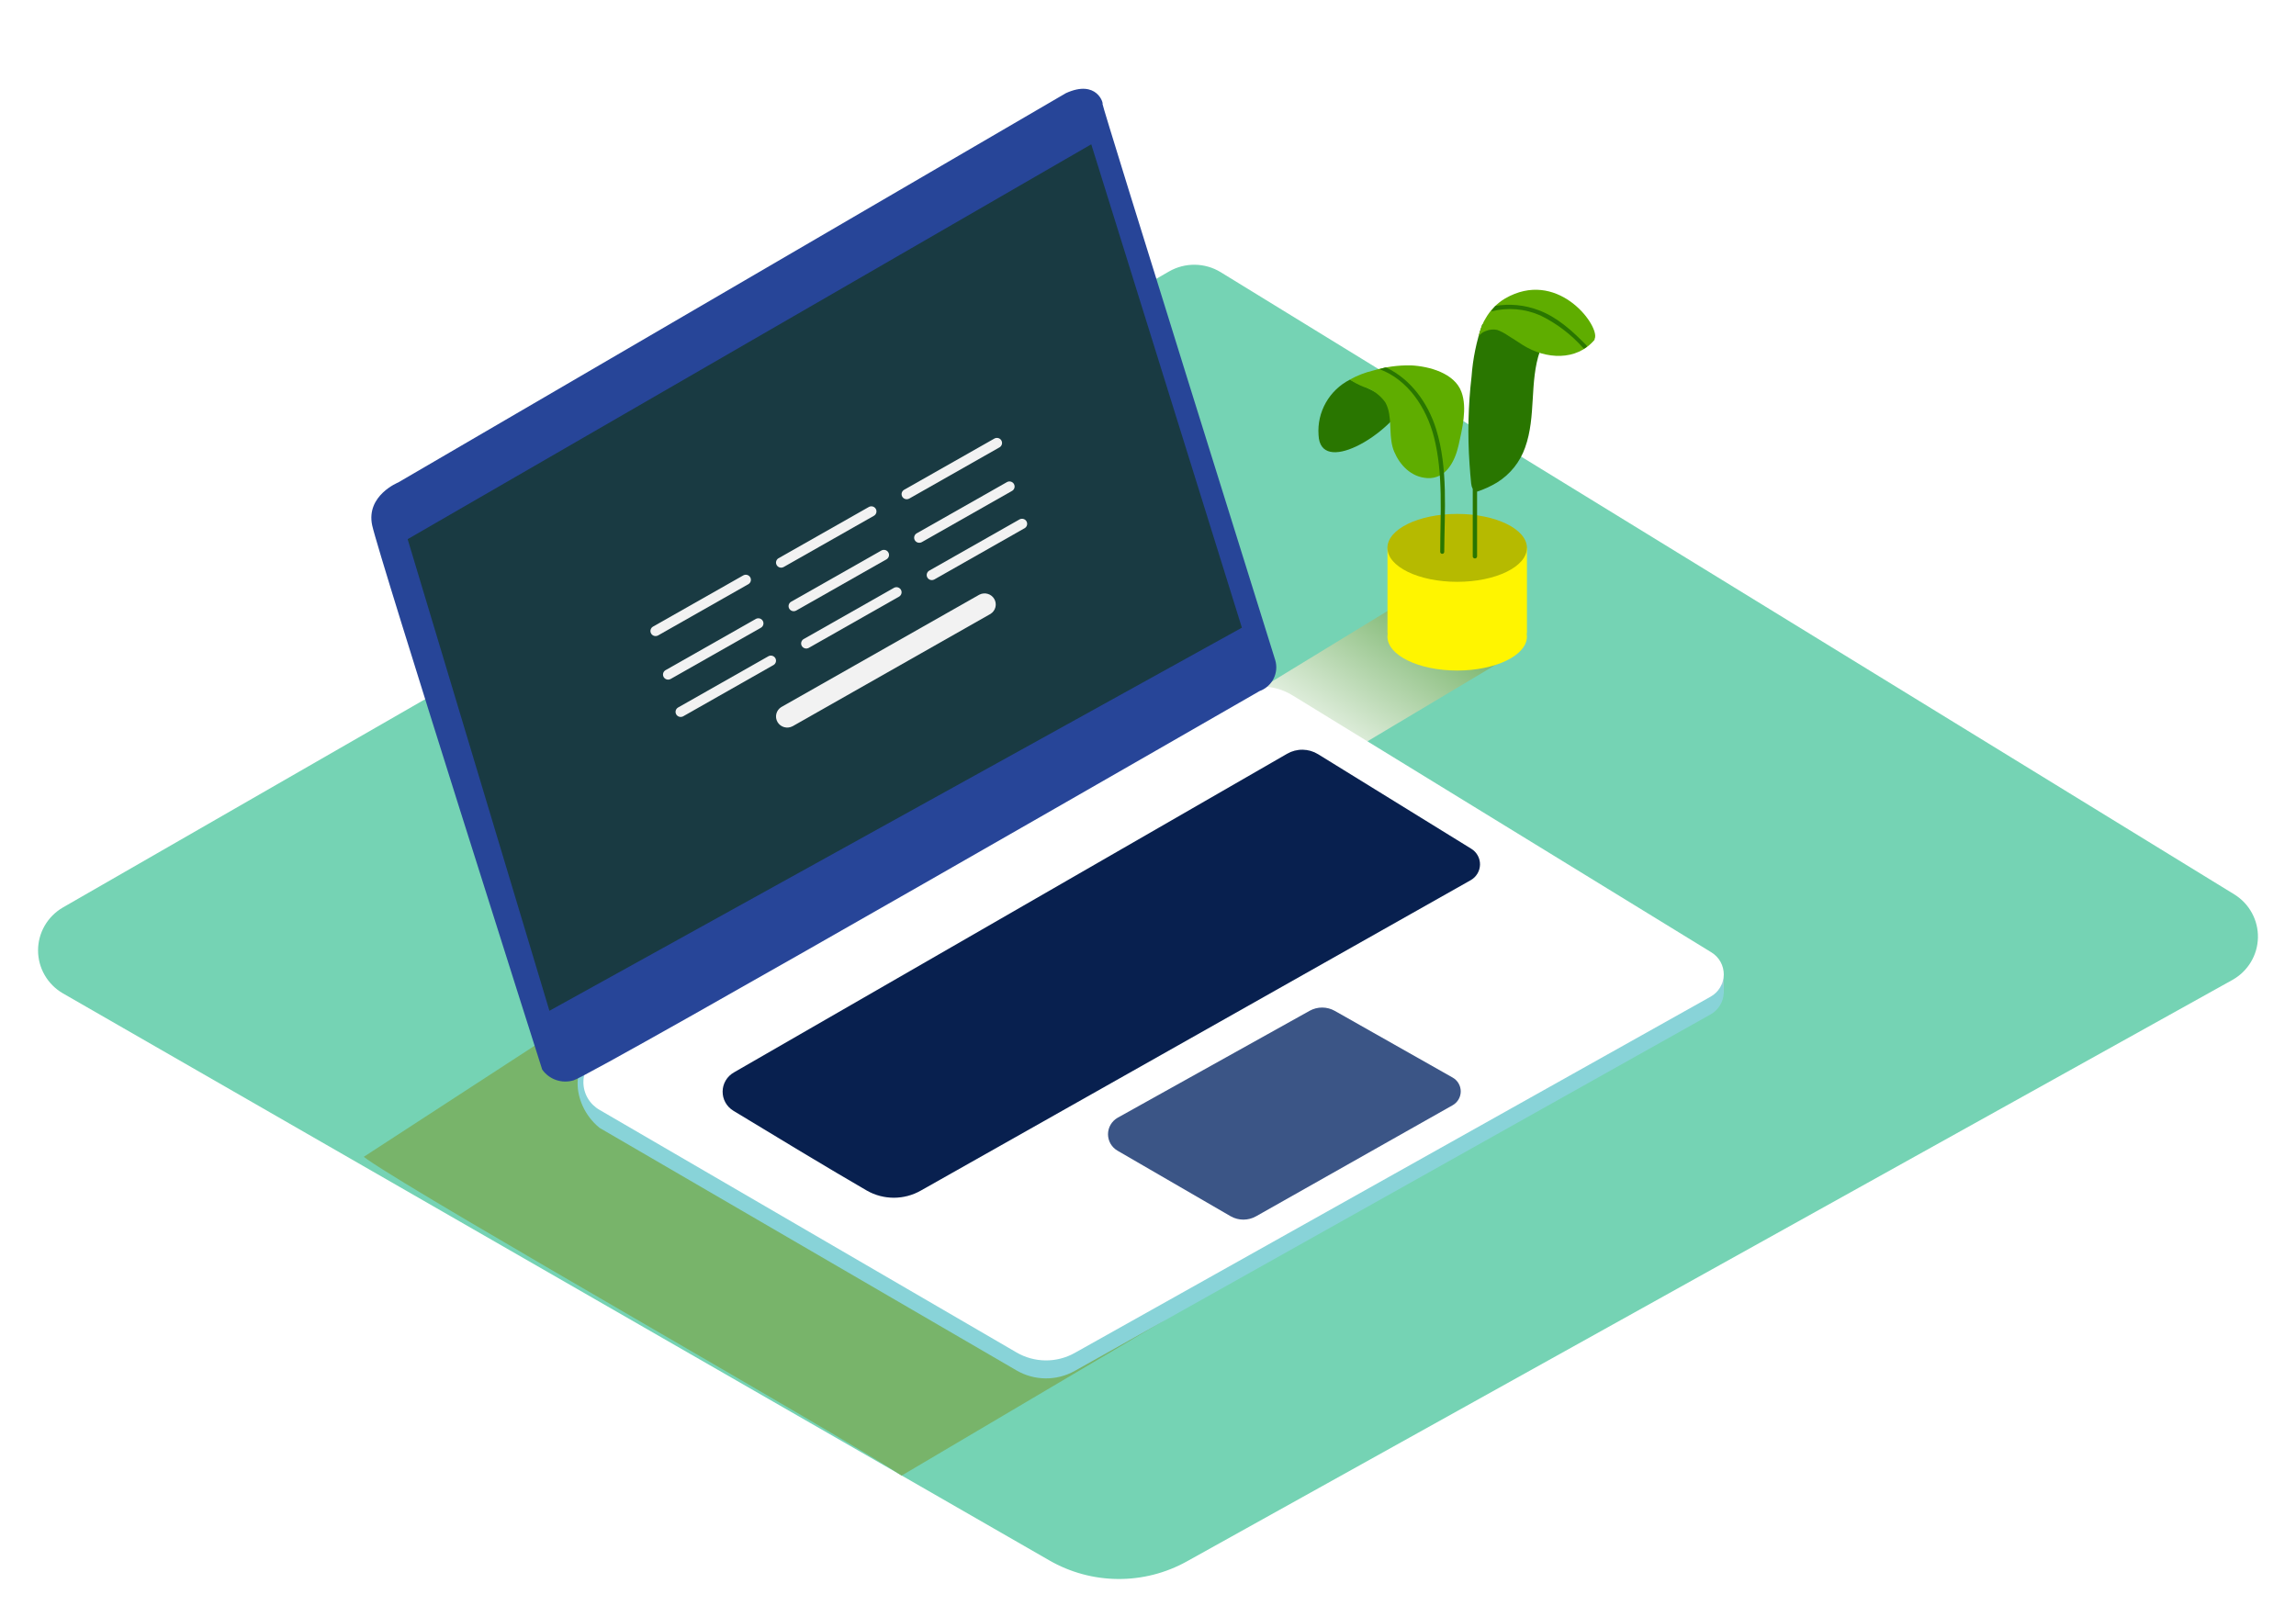 <svg width="362" height="255" viewBox="0 0 362 255" fill="none" xmlns="http://www.w3.org/2000/svg">
<g filter="url(#filter0_d)">
<path d="M187.111 232.233L352.011 140.51C353.197 139.838 354.188 138.873 354.887 137.709C355.585 136.546 355.968 135.223 355.998 133.869C356.028 132.515 355.704 131.177 355.057 129.984C354.411 128.791 353.464 127.785 352.308 127.062L192.447 28.914C191.231 28.172 189.836 27.77 188.409 27.749C186.982 27.728 185.576 28.09 184.339 28.796L9.886 129.122C8.702 129.816 7.721 130.804 7.04 131.988C6.358 133.172 6 134.512 6 135.875C6 137.238 6.358 138.578 7.04 139.762C7.721 140.946 8.702 141.934 9.886 142.629L165.442 232.066C168.727 233.959 172.454 234.97 176.254 234.999C180.054 235.029 183.796 234.075 187.111 232.233Z" fill="#75D3B4"/>
<path style="mix-blend-mode:multiply" d="M191.179 101.245C190.972 101.078 189.774 100.264 189.605 100.156L222.916 79.812L240.002 88.336L204.682 109.416C195.198 103.118 200.554 107.768 191.179 101.245Z" fill="url(#paint0_linear)"/>
<path style="mix-blend-mode:multiply" d="M57.917 168.838C57.737 168.691 57.548 168.553 57.353 168.426L89.684 147.396L183.528 194.243L142.149 218.697C132.705 212.409 67.282 175.351 57.917 168.838Z" fill="url(#paint1_linear)"/>
<path d="M271.739 139.245V142.599L270.026 144.679" fill="#ADCEE1"/>
<path d="M203.751 98.43L269.848 138.99C270.45 139.362 270.945 139.882 271.283 140.5C271.621 141.118 271.791 141.813 271.777 142.516C271.764 143.219 271.566 143.906 271.203 144.51C270.841 145.115 270.326 145.616 269.709 145.964L169.441 202.188C168.04 202.973 166.456 203.378 164.847 203.365C163.238 203.351 161.661 202.918 160.274 202.11L94.524 163.855C89.743 159.932 90.099 152.644 94.524 152.339L194.169 98.391C195.62 97.536 197.278 97.089 198.966 97.096C200.653 97.102 202.308 97.564 203.751 98.43Z" fill="#88D3D8"/>
<path d="M203.751 95.634L269.848 136.194C270.45 136.566 270.945 137.086 271.283 137.704C271.621 138.323 271.791 139.017 271.777 139.72C271.763 140.423 271.566 141.11 271.203 141.715C270.841 142.319 270.326 142.82 269.709 143.168L169.441 199.354C168.04 200.138 166.456 200.544 164.847 200.53C163.238 200.516 161.661 200.083 160.274 199.275L94.524 161.02C93.751 160.578 93.11 159.941 92.663 159.175C92.217 158.409 91.982 157.54 91.982 156.655C91.982 155.771 92.217 154.902 92.663 154.136C93.11 153.369 93.751 152.733 94.524 152.29L194.169 95.516C195.627 94.674 197.289 94.24 198.977 94.261C200.664 94.281 202.315 94.756 203.751 95.634Z" fill="white"/>
<path d="M201.059 90.092C201.059 90.092 173.638 2.381 173.826 2.381C174.015 2.381 172.975 -1.543 168.065 0.684L62.788 62.078C62.788 62.078 57.68 64.128 58.679 68.836C59.679 73.544 85.486 154.664 85.486 154.664C86.024 155.43 86.793 156.007 87.682 156.312C88.572 156.617 89.536 156.634 90.436 156.361C93.643 155.38 198.574 94.987 198.574 94.987C199.54 94.639 200.336 93.938 200.798 93.028C201.26 92.118 201.353 91.068 201.059 90.092Z" fill="#274598"/>
<path d="M172.054 8.757L64.272 71.024L86.625 145.395L195.803 84.982L172.054 8.757Z" fill="#193A42"/>
<path d="M207.81 104.933L231.964 119.843C232.394 120.106 232.748 120.476 232.989 120.916C233.231 121.356 233.353 121.851 233.343 122.352C233.333 122.853 233.192 123.343 232.932 123.773C232.673 124.203 232.305 124.559 231.865 124.806L145.188 173.743C143.892 174.484 142.423 174.874 140.927 174.874C139.43 174.874 137.961 174.484 136.665 173.743C131.092 170.525 121.499 164.728 115.629 161.158C115.106 160.84 114.674 160.394 114.377 159.862C114.08 159.33 113.928 158.73 113.935 158.122C113.942 157.514 114.108 156.918 114.417 156.393C114.726 155.867 115.168 155.431 115.699 155.125C133.23 145.022 190.417 112.064 202.94 104.864C203.681 104.436 204.526 104.216 205.385 104.228C206.243 104.24 207.081 104.484 207.81 104.933Z" fill="#001241"/>
<path d="M206.494 145.395L176.212 162.266C175.752 162.53 175.369 162.909 175.103 163.365C174.837 163.821 174.698 164.339 174.698 164.866C174.698 165.392 174.837 165.91 175.103 166.366C175.369 166.823 175.752 167.202 176.212 167.465L194.03 177.794C194.641 178.143 195.335 178.327 196.04 178.327C196.746 178.327 197.439 178.143 198.05 177.794L229.034 160.285C229.421 160.065 229.742 159.748 229.965 159.365C230.188 158.983 230.306 158.549 230.306 158.107C230.306 157.665 230.188 157.232 229.965 156.849C229.742 156.467 229.421 156.15 229.034 155.93L210.453 145.415C209.851 145.073 209.17 144.891 208.476 144.888C207.782 144.885 207.099 145.059 206.494 145.395Z" fill="#394C7E"/>
<path opacity="0.1" d="M207.81 104.933L231.964 119.843C232.394 120.106 232.748 120.476 232.989 120.916C233.231 121.356 233.353 121.851 233.343 122.352C233.333 122.853 233.192 123.343 232.932 123.773C232.673 124.203 232.305 124.559 231.865 124.806L145.188 173.743C143.892 174.484 142.423 174.874 140.927 174.874C139.43 174.874 137.961 174.484 136.665 173.743C131.092 170.525 121.499 164.728 115.629 161.158C115.106 160.84 114.674 160.394 114.377 159.862C114.08 159.33 113.928 158.73 113.935 158.122C113.942 157.514 114.108 156.918 114.417 156.393C114.726 155.867 115.168 155.431 115.699 155.125C133.23 145.022 190.417 112.064 202.94 104.864C203.681 104.436 204.526 104.216 205.385 104.228C206.243 104.24 207.081 104.484 207.81 104.933Z" fill="#56A1CC"/>
<path opacity="0.1" d="M206.494 145.395L176.212 162.266C175.752 162.53 175.369 162.909 175.103 163.365C174.837 163.821 174.698 164.339 174.698 164.866C174.698 165.392 174.837 165.91 175.103 166.366C175.369 166.823 175.752 167.202 176.212 167.465L194.03 177.794C194.641 178.143 195.335 178.327 196.04 178.327C196.746 178.327 197.439 178.143 198.05 177.794L229.034 160.285C229.421 160.065 229.742 159.748 229.965 159.365C230.188 158.983 230.306 158.549 230.306 158.107C230.306 157.665 230.188 157.232 229.965 156.849C229.742 156.467 229.421 156.15 229.034 155.93L210.453 145.415C209.851 145.073 209.17 144.891 208.476 144.888C207.782 144.885 207.099 145.059 206.494 145.395Z" fill="#56A1CC"/>
<path d="M124.962 100.528L156.176 82.806C156.562 82.564 156.839 82.182 156.947 81.742C157.056 81.302 156.988 80.837 156.757 80.445C156.527 80.054 156.153 79.766 155.712 79.643C155.272 79.52 154.801 79.57 154.398 79.784L123.173 97.506C122.786 97.749 122.51 98.13 122.401 98.57C122.293 99.01 122.361 99.475 122.591 99.867C122.822 100.258 123.196 100.546 123.636 100.669C124.076 100.792 124.548 100.742 124.951 100.528H124.962Z" fill="#F2F2F2"/>
<path d="M105.726 93.078L119.995 84.977C120.172 84.866 120.298 84.692 120.348 84.49C120.397 84.289 120.366 84.076 120.261 83.898C120.156 83.719 119.984 83.587 119.783 83.531C119.582 83.474 119.367 83.497 119.182 83.595L104.908 91.697C104.731 91.808 104.605 91.982 104.555 92.183C104.506 92.384 104.537 92.597 104.642 92.776C104.747 92.955 104.919 93.086 105.12 93.143C105.321 93.199 105.536 93.176 105.721 93.078H105.726Z" fill="#F2F2F2"/>
<path d="M125.524 82.288L139.793 74.187C139.97 74.076 140.097 73.902 140.146 73.7C140.196 73.499 140.165 73.287 140.059 73.108C139.954 72.929 139.783 72.797 139.582 72.741C139.38 72.684 139.165 72.707 138.981 72.805L124.706 80.907C124.53 81.018 124.403 81.192 124.354 81.393C124.304 81.594 124.335 81.807 124.44 81.986C124.546 82.165 124.717 82.296 124.918 82.353C125.119 82.409 125.335 82.386 125.519 82.288H125.524Z" fill="#F2F2F2"/>
<path d="M145.323 71.499L159.592 63.397C159.768 63.286 159.895 63.112 159.945 62.911C159.994 62.709 159.963 62.497 159.858 62.318C159.752 62.139 159.581 62.008 159.38 61.951C159.179 61.895 158.963 61.918 158.779 62.016L144.505 70.117C144.328 70.228 144.202 70.402 144.152 70.604C144.102 70.805 144.133 71.017 144.239 71.196C144.344 71.375 144.515 71.507 144.717 71.563C144.918 71.62 145.133 71.596 145.317 71.499H145.323Z" fill="#F2F2F2"/>
<path d="M107.706 98.964L121.975 90.862C122.152 90.751 122.278 90.577 122.328 90.376C122.377 90.174 122.346 89.962 122.241 89.783C122.136 89.604 121.964 89.473 121.763 89.416C121.562 89.36 121.347 89.383 121.162 89.481L106.888 97.582C106.711 97.693 106.585 97.867 106.535 98.069C106.486 98.27 106.517 98.482 106.622 98.661C106.727 98.84 106.899 98.972 107.1 99.028C107.301 99.085 107.516 99.061 107.701 98.964H107.706Z" fill="#F2F2F2"/>
<path d="M127.504 88.174L141.773 80.072C141.95 79.961 142.077 79.787 142.126 79.586C142.176 79.385 142.145 79.172 142.039 78.993C141.934 78.814 141.763 78.683 141.562 78.626C141.36 78.57 141.145 78.593 140.961 78.691L126.686 86.792C126.51 86.903 126.383 87.077 126.334 87.279C126.284 87.48 126.315 87.692 126.42 87.871C126.526 88.05 126.697 88.182 126.898 88.238C127.099 88.295 127.315 88.272 127.499 88.174H127.504Z" fill="#F2F2F2"/>
<path d="M147.303 77.384L161.572 69.282C161.748 69.171 161.875 68.997 161.924 68.796C161.974 68.595 161.943 68.382 161.838 68.203C161.732 68.024 161.561 67.893 161.36 67.836C161.159 67.78 160.943 67.803 160.759 67.901L146.485 76.002C146.308 76.113 146.182 76.287 146.132 76.489C146.082 76.69 146.113 76.903 146.219 77.081C146.324 77.26 146.495 77.392 146.696 77.448C146.898 77.505 147.113 77.481 147.297 77.384H147.303Z" fill="#F2F2F2"/>
<path d="M103.746 86.212L118.015 78.11C118.192 77.999 118.319 77.825 118.368 77.624C118.418 77.423 118.387 77.21 118.281 77.031C118.176 76.852 118.005 76.721 117.804 76.664C117.602 76.608 117.387 76.631 117.203 76.729L102.928 84.83C102.752 84.941 102.625 85.115 102.576 85.317C102.526 85.518 102.557 85.731 102.662 85.909C102.768 86.088 102.939 86.22 103.14 86.276C103.341 86.333 103.557 86.309 103.741 86.212H103.746Z" fill="#F2F2F2"/>
<path d="M123.545 75.422L137.814 67.321C137.99 67.21 138.117 67.036 138.166 66.834C138.216 66.633 138.185 66.421 138.08 66.242C137.974 66.063 137.803 65.931 137.602 65.875C137.401 65.818 137.185 65.842 137.001 65.939L122.727 74.041C122.55 74.152 122.423 74.326 122.374 74.527C122.324 74.728 122.355 74.941 122.461 75.12C122.566 75.299 122.737 75.43 122.938 75.487C123.14 75.543 123.355 75.52 123.539 75.422H123.545Z" fill="#F2F2F2"/>
<path d="M143.343 64.632L157.612 56.531C157.789 56.42 157.915 56.246 157.965 56.044C158.014 55.843 157.983 55.631 157.878 55.452C157.773 55.273 157.601 55.141 157.4 55.085C157.199 55.029 156.984 55.052 156.799 55.149L142.525 63.251C142.348 63.362 142.222 63.536 142.172 63.737C142.123 63.938 142.154 64.151 142.259 64.33C142.364 64.509 142.536 64.64 142.737 64.697C142.938 64.753 143.153 64.73 143.338 64.632H143.343Z" fill="#F2F2F2"/>
<path d="M218.759 72.397V85.865H240.745V72.397" fill="#FFF500"/>
<path d="M229.747 77.752C235.821 77.752 240.745 75.355 240.745 72.397C240.745 69.439 235.821 67.041 229.747 67.041C223.673 67.041 218.749 69.439 218.749 72.397C218.749 75.355 223.673 77.752 229.747 77.752Z" fill="#B6BA00"/>
<path d="M229.747 91.74C235.821 91.74 240.745 89.342 240.745 86.384C240.745 83.427 235.821 81.029 229.747 81.029C223.673 81.029 218.749 83.427 218.749 86.384C218.749 89.342 223.673 91.74 229.747 91.74Z" fill="#FFF500"/>
<path d="M242.061 41.087C239.745 40.106 236.528 37.016 233.716 37.114C232.789 39.785 232.217 42.565 232.014 45.383C231.48 49.964 231.374 54.584 231.697 59.184C231.763 60.211 231.849 61.234 231.954 62.254C231.982 62.554 232.066 62.847 232.202 63.117C232.202 66.668 232.202 70.222 232.202 73.78C232.216 73.859 232.257 73.932 232.32 73.984C232.382 74.036 232.462 74.065 232.543 74.065C232.625 74.065 232.704 74.036 232.767 73.984C232.829 73.932 232.871 73.859 232.885 73.78C232.885 70.359 232.885 66.943 232.885 63.529C233.986 63.169 235.042 62.685 236.033 62.087C238.098 60.803 239.659 58.858 240.458 56.575C242.23 51.67 241.111 46.217 242.794 41.371C242.546 41.273 242.309 41.185 242.061 41.087Z" fill="#297600"/>
<path d="M237.31 33.063C236.013 33.834 234.945 34.931 234.211 36.241C234.013 36.55 233.847 36.879 233.716 37.222L233.617 37.428C233.408 37.979 233.232 38.542 233.093 39.115C233.359 38.682 233.773 38.358 234.261 38.203C234.837 37.953 235.48 37.894 236.092 38.036C236.688 38.263 237.254 38.563 237.775 38.929C238.557 39.4 239.309 39.91 240.091 40.41C243.734 42.705 248.585 42.941 251.396 39.596C251.396 39.468 251.466 39.331 251.495 39.194C251.862 36.879 245.368 28.423 237.31 33.063Z" fill="#5FAD00"/>
<path d="M249.743 40.989L250.198 40.694C250.204 40.648 250.199 40.601 250.184 40.557C250.169 40.512 250.143 40.472 250.109 40.439C247.912 38.203 245.546 36.006 242.536 34.897C240.382 34.087 238.048 33.861 235.775 34.24C235.528 34.525 235.31 34.819 235.092 35.113C237.683 34.441 240.429 34.666 242.873 35.751C245.452 37.011 247.753 38.764 249.644 40.91C249.672 40.943 249.705 40.969 249.743 40.989Z" fill="#297600"/>
<path d="M212.839 45.864C211.242 46.679 209.922 47.941 209.042 49.493C208.162 51.044 207.762 52.818 207.889 54.593C208.147 61.018 218.838 54.75 221.679 49.326C224.52 43.902 224.966 51.641 224.966 51.641" fill="#297600"/>
<path d="M222.451 43.617C220.44 43.581 218.437 43.856 216.511 44.431C215.22 44.738 213.977 45.22 212.819 45.864C213.491 46.311 214.208 46.689 214.957 46.992C216.354 47.402 217.571 48.266 218.412 49.444C218.586 49.755 218.726 50.084 218.828 50.425C219.481 52.544 218.917 55.104 219.818 57.232C220.719 59.361 222.491 61.234 225.015 61.391C227.985 61.578 229.41 58.703 229.964 56.222C230.519 53.74 231.37 50.337 230.42 47.806C229.331 44.824 225.302 43.755 222.451 43.617Z" fill="#5FAD00"/>
<path d="M226.421 53.652C225.153 49.591 222.461 45.805 218.551 43.961H218.373L218.184 44.02L217.472 44.206C222.035 45.883 224.906 50.346 226.084 54.907C227.579 60.744 227.074 67.061 227.074 73.025C227.074 73.108 227.107 73.188 227.167 73.246C227.226 73.305 227.307 73.338 227.391 73.338C227.475 73.338 227.555 73.305 227.615 73.246C227.674 73.188 227.707 73.108 227.707 73.025C227.747 66.659 228.341 59.822 226.421 53.652Z" fill="#297600"/>
</g>
<defs>
<filter id="filter0_d" x="0" y="0" width="362" height="255" filterUnits="userSpaceOnUse" color-interpolation-filters="sRGB">
<feFlood flood-opacity="0" result="BackgroundImageFix"/>
<feColorMatrix in="SourceAlpha" type="matrix" values="0 0 0 0 0 0 0 0 0 0 0 0 0 0 0 0 0 0 127 0"/>
<feOffset dy="14"/>
<feGaussianBlur stdDeviation="3"/>
<feColorMatrix type="matrix" values="0 0 0 0 0.041 0 0 0 0 0.096 0 0 0 0 0.292 0 0 0 0.38 0"/>
<feBlend mode="normal" in2="BackgroundImageFix" result="effect1_dropShadow"/>
<feBlend mode="normal" in="SourceGraphic" in2="effect1_dropShadow" result="shape"/>
</filter>
<linearGradient id="paint0_linear" x1="223.777" y1="81.156" x2="206.485" y2="106.856" gradientUnits="userSpaceOnUse">
<stop stop-color="#78B46A"/>
<stop offset="1" stop-color="white"/>
</linearGradient>
<linearGradient id="paint1_linear" x1="18324.9" y1="15654.6" x2="17153.5" y2="18708.2" gradientUnits="userSpaceOnUse">
<stop stop-color="#78B46A"/>
<stop offset="1" stop-color="white"/>
</linearGradient>
</defs>
</svg>
